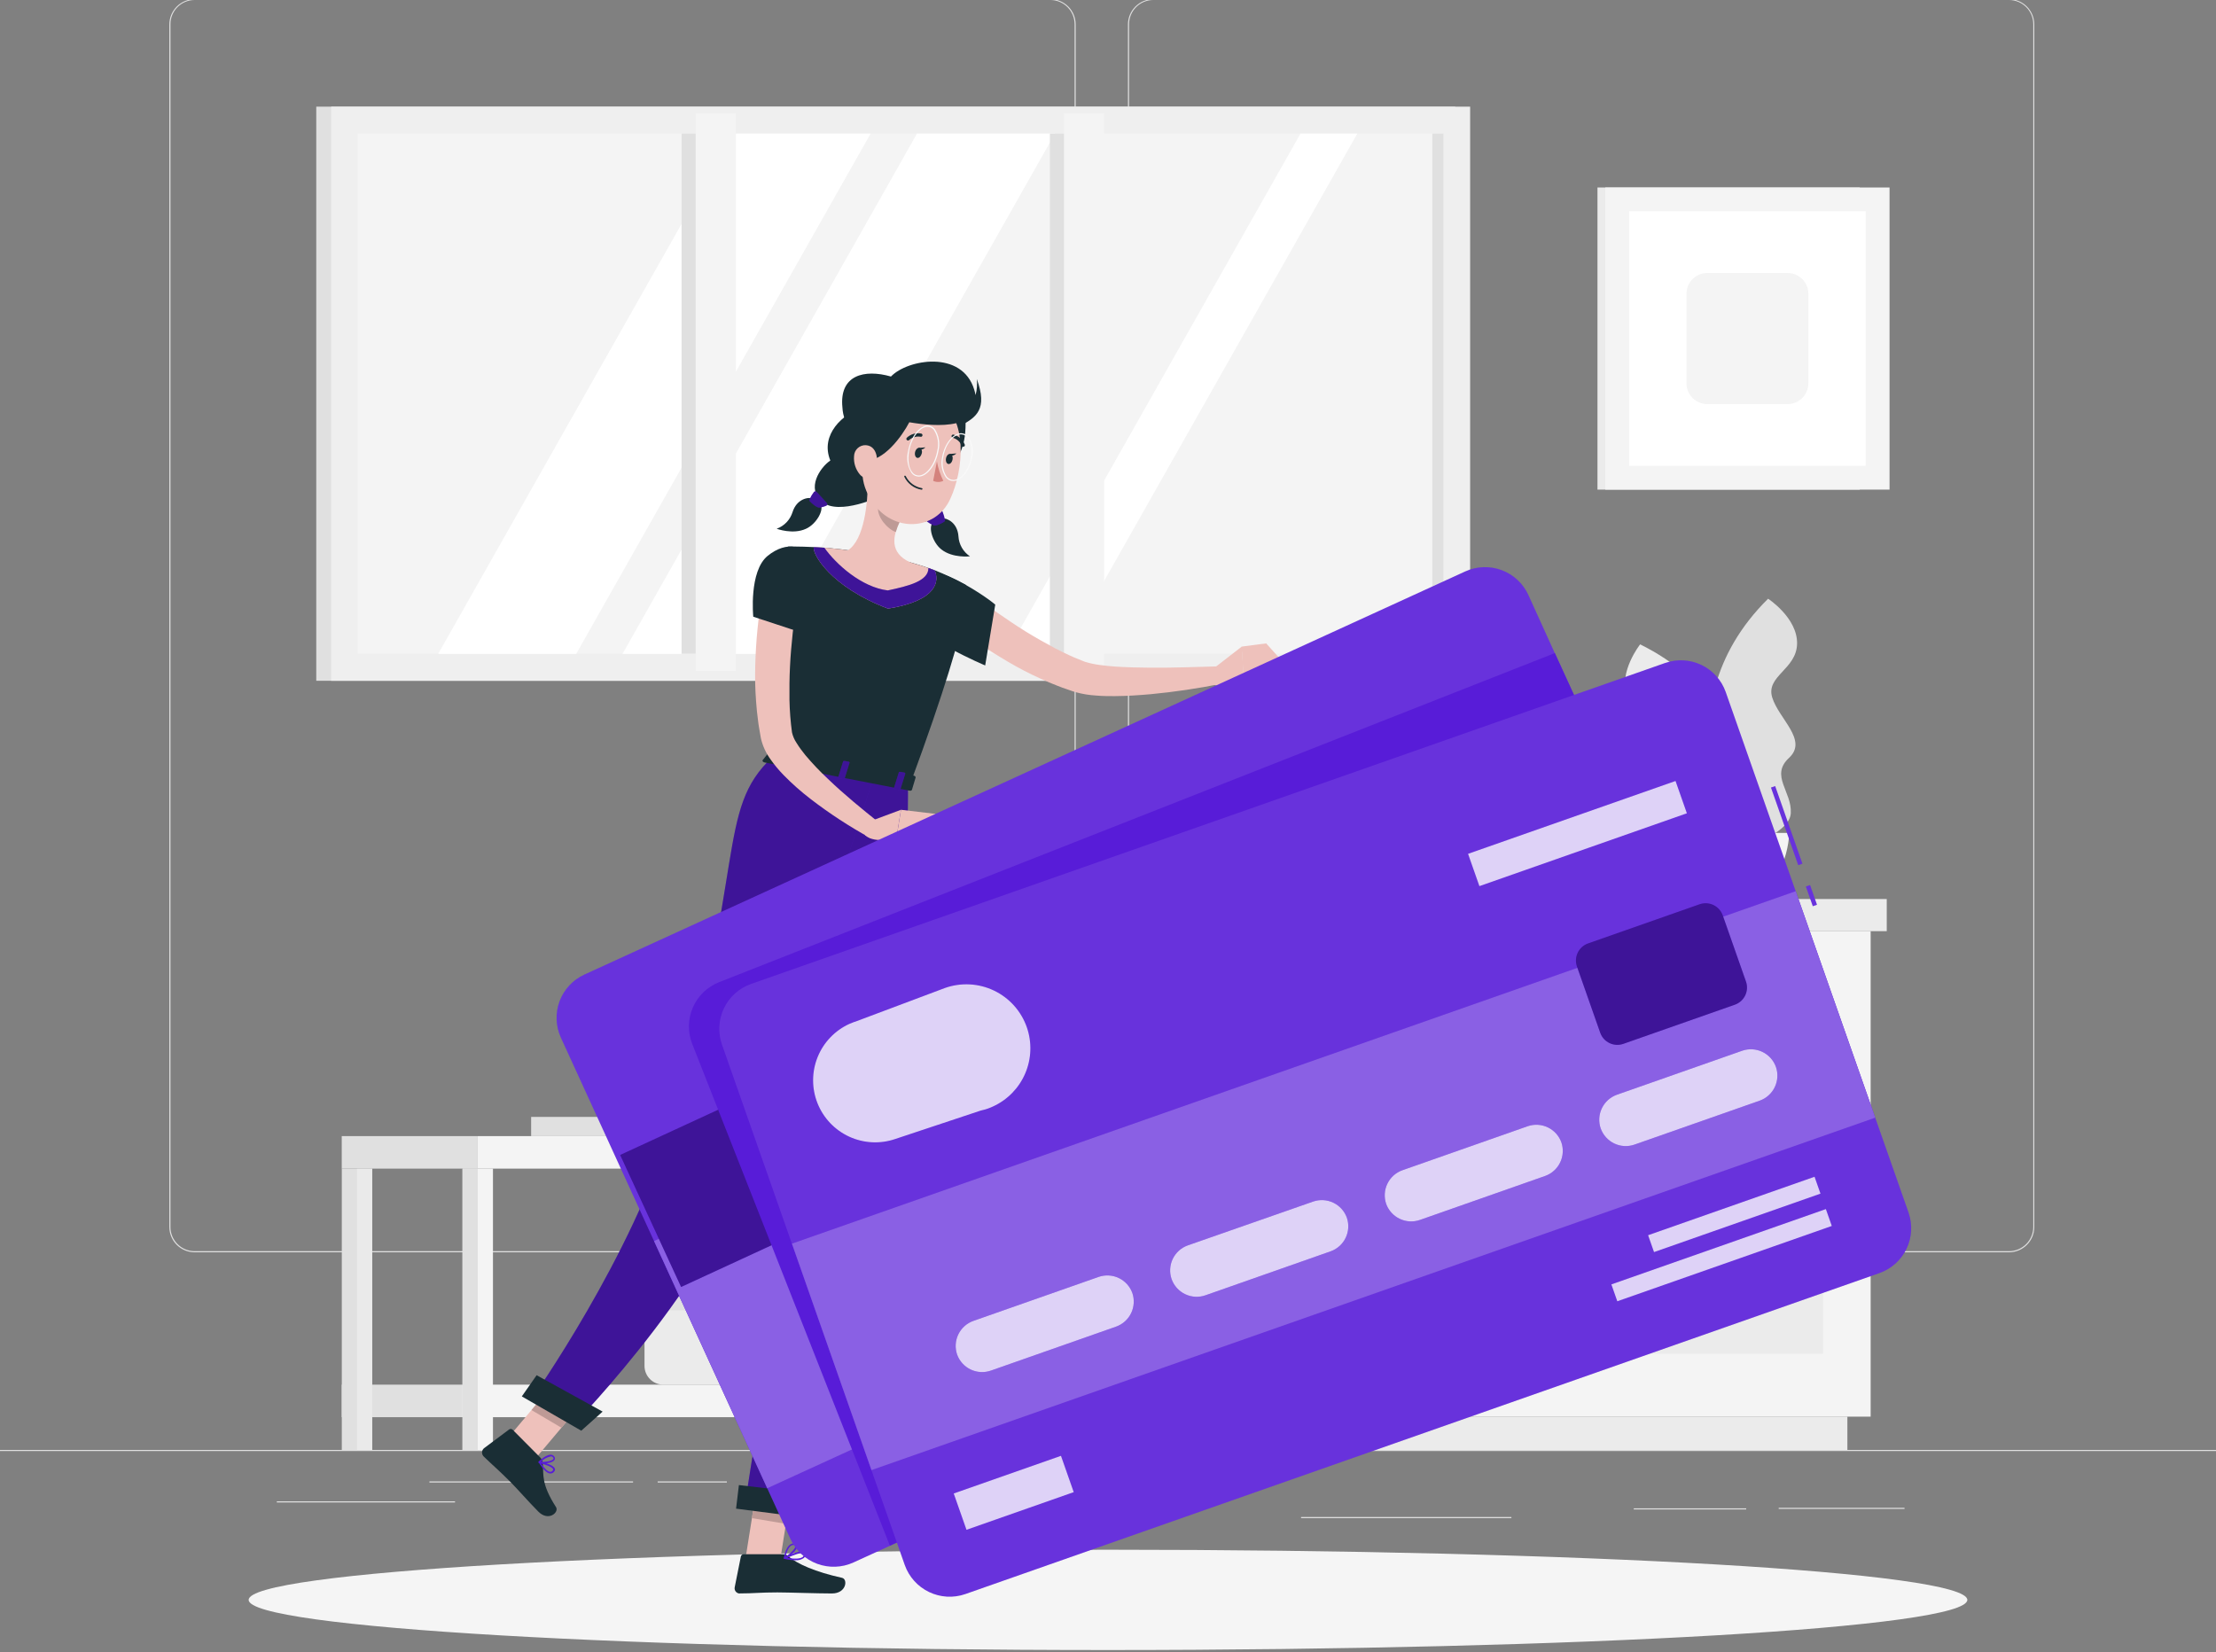 <svg width="342" height="255" viewBox="0 0 342 255" fill="none" xmlns="http://www.w3.org/2000/svg">
<rect x="0" y="0" width="342" height="255" fill="#808080" stroke="none"/>
<g clip-path="url(#clip0_24003_1378)">
<path d="M342 223.804H0V223.975H342V223.804Z" fill="#E0E0E0"/>
<path d="M293.929 232.738H274.51V232.909H293.929V232.738Z" fill="#E0E0E0"/>
<path d="M269.496 232.82H252.143V232.991H269.496V232.82Z" fill="#E0E0E0"/>
<path d="M189.208 228.86H165.85V229.031H189.208V228.86Z" fill="#E0E0E0"/>
<path d="M233.258 234.16H200.795V234.331H233.258V234.16Z" fill="#E0E0E0"/>
<path d="M97.702 228.661H66.272V228.832H97.702V228.661Z" fill="#E0E0E0"/>
<path d="M112.176 228.661H101.499V228.832H112.176V228.661Z" fill="#E0E0E0"/>
<path d="M70.226 231.739H42.723V231.91H70.226V231.739Z" fill="#E0E0E0"/>
<path d="M162.108 193.298H30.035C29 193.296 28.008 192.884 27.277 192.152C26.546 191.42 26.136 190.427 26.136 189.393V3.734C26.145 2.706 26.559 1.722 27.289 0.997C28.019 0.272 29.006 -0.135 30.035 -0.137L162.108 -0.137C163.144 -0.137 164.137 0.275 164.87 1.007C165.602 1.739 166.014 2.733 166.014 3.769V189.393C166.014 190.428 165.602 191.422 164.87 192.154C164.137 192.887 163.144 193.298 162.108 193.298ZM30.035 -0C29.045 0.002 28.097 0.396 27.398 1.096C26.699 1.796 26.307 2.745 26.307 3.734V189.393C26.307 190.382 26.699 191.331 27.398 192.031C28.097 192.731 29.045 193.125 30.035 193.127H162.108C163.097 193.124 164.045 192.729 164.745 192.029C165.445 191.33 165.839 190.382 165.843 189.393V3.734C165.839 2.745 165.445 1.797 164.745 1.098C164.045 0.398 163.097 0.003 162.108 -0H30.035Z" fill="#E0E0E0"/>
<path d="M310.064 193.298H177.984C176.949 193.295 175.958 192.882 175.226 192.15C174.494 191.419 174.082 190.427 174.078 189.393V3.734C174.089 2.705 174.505 1.722 175.236 0.997C175.967 0.272 176.954 -0.135 177.984 -0.137L310.064 -0.137C311.092 -0.133 312.076 0.275 312.805 1C313.534 1.724 313.947 2.707 313.956 3.734V189.393C313.957 189.905 313.857 190.412 313.662 190.885C313.467 191.359 313.18 191.789 312.819 192.151C312.458 192.514 312.028 192.802 311.556 192.999C311.083 193.196 310.576 193.297 310.064 193.298ZM177.984 -0C176.994 0.003 176.047 0.398 175.347 1.098C174.647 1.797 174.253 2.745 174.249 3.734V189.393C174.253 190.382 174.647 191.33 175.347 192.029C176.047 192.729 176.994 193.124 177.984 193.127H310.064C311.054 193.124 312.001 192.729 312.701 192.029C313.401 191.33 313.795 190.382 313.799 189.393V3.734C313.795 2.745 313.401 1.797 312.701 1.098C312.001 0.398 311.054 0.003 310.064 -0H177.984Z" fill="#E0E0E0"/>
<path d="M224.599 16.464H48.81V105.083H224.599V16.464Z" fill="#E0E0E0"/>
<path d="M226.89 16.464H51.102V105.083H226.89V16.464Z" fill="#EFEFEF"/>
<path d="M222.779 20.616H55.22V100.918H222.779V20.616Z" fill="#F4F4F4"/>
<path d="M67.627 100.924L113.072 20.623H134.365L88.927 100.924H67.627Z" fill="white"/>
<path d="M96.074 100.924L141.519 20.623H162.812L117.374 100.924H96.074Z" fill="white"/>
<path d="M155.268 100.924L200.706 20.623H209.475L164.036 100.924H155.268Z" fill="white"/>
<path d="M168.23 20.616H162.033V100.918H168.23V20.616Z" fill="#E0E0E0"/>
<path d="M111.389 20.616H105.192V100.918H111.389V20.616Z" fill="#E0E0E0"/>
<path d="M170.405 17.531H164.208V103.565H170.405V17.531Z" fill="#F4F4F4"/>
<path d="M113.564 17.531H107.367V103.565H113.564V17.531Z" fill="#F4F4F4"/>
<path d="M222.778 20.616H221.048V100.918H222.778V20.616Z" fill="#E0E0E0"/>
<path d="M268.018 131.246C268.018 131.246 255.474 109.625 272.875 92.415C272.875 92.415 277.416 95.37 277.348 99.351C277.28 103.332 272.485 104.337 273.511 107.662C274.537 110.986 279.072 114.242 276.103 116.985C273.135 119.727 276.575 122.176 276.377 125.535C276.178 128.893 268.018 131.246 268.018 131.246Z" fill="#E0E0E0"/>
<path d="M269.989 134.782C269.989 134.782 275.071 110.309 253.128 99.46C253.128 99.46 249.756 103.701 251.076 107.456C252.396 111.212 257.266 110.658 257.335 114.132C257.403 117.607 254.133 122.128 257.82 123.797C261.507 125.466 259.004 128.872 260.255 132.005C261.507 135.138 269.989 134.782 269.989 134.782Z" fill="#EBEBEB"/>
<path d="M258.818 128.565C258.818 128.565 259.037 138.77 267.478 138.77C275.918 138.77 276.144 128.565 276.144 128.565H258.818Z" fill="#F4F4F4"/>
<path d="M200.248 130.822C200.248 130.822 200.535 138.77 211.637 138.77C222.738 138.77 223.032 130.822 223.032 130.822H200.248Z" fill="#EBEBEB"/>
<path d="M226.014 132.792C226.014 132.792 226.233 138.77 234.577 138.77C242.922 138.77 243.134 132.792 243.134 132.792H226.014Z" fill="#EBEBEB"/>
<path d="M208.066 143.729H189.379V218.675H208.066V143.729Z" fill="#EBEBEB"/>
<path d="M285.111 218.668H192.963V223.805H285.111V218.668Z" fill="#EBEBEB"/>
<path d="M288.702 143.722H208.065V218.668H288.702V143.722Z" fill="#F4F4F4"/>
<path d="M281.357 150.972H215.412V177.553H281.357V150.972Z" fill="#EBEBEB"/>
<path d="M281.357 182.395H215.412V208.975H281.357V182.395Z" fill="#EBEBEB"/>
<path d="M255.817 153.886H240.981C240.497 153.886 240.034 153.695 239.692 153.354C239.349 153.013 239.156 152.55 239.154 152.067C239.158 151.584 239.351 151.121 239.693 150.779C240.035 150.438 240.497 150.244 240.981 150.24H255.817C256.3 150.244 256.762 150.438 257.104 150.779C257.446 151.121 257.639 151.584 257.643 152.067C257.641 152.55 257.448 153.013 257.105 153.354C256.763 153.695 256.3 153.886 255.817 153.886Z" fill="#F4F4F4"/>
<path d="M255.817 185.31H240.981C240.497 185.31 240.034 185.118 239.692 184.777C239.349 184.436 239.156 183.973 239.154 183.49C239.158 183.007 239.351 182.544 239.693 182.203C240.035 181.861 240.497 181.667 240.981 181.664H255.817C256.3 181.667 256.762 181.861 257.104 182.203C257.446 182.544 257.639 183.007 257.643 183.49C257.641 183.973 257.448 184.436 257.105 184.777C256.763 185.118 256.3 185.31 255.817 185.31Z" fill="#F4F4F4"/>
<path d="M291.185 138.77H208.059V143.729H291.185V138.77Z" fill="#EBEBEB"/>
<path d="M208.06 138.763H186.76V143.722H208.06V138.763Z" fill="#E0E0E0"/>
<path d="M287.02 28.94H246.541V75.575H287.02V28.94Z" fill="#EBEBEB"/>
<path d="M291.617 28.94H247.752V75.575H291.617V28.94Z" fill="#F4F4F4"/>
<path d="M287.944 32.613H251.425V71.895H287.944V32.613Z" fill="white"/>
<path d="M275.871 42.135H263.497C261.718 42.135 260.275 43.577 260.275 45.356V59.152C260.275 60.932 261.718 62.374 263.497 62.374H275.871C277.65 62.374 279.092 60.932 279.092 59.152V45.356C279.092 43.577 277.65 42.135 275.871 42.135Z" fill="#F4F4F4"/>
<path d="M184.057 180.384H179.358V223.805H184.057V180.384Z" fill="#E0E0E0"/>
<path opacity="0.5" d="M184.058 180.384H181.705V223.805H184.058V180.384Z" fill="#F4F4F4"/>
<path d="M163.476 192.546H160.248C160.601 192.247 160.886 191.874 161.081 191.453C161.276 191.033 161.376 190.575 161.376 190.111H123.12C123.121 190.575 123.222 191.033 123.419 191.454C123.615 191.875 123.9 192.247 124.255 192.546H121.068C119.925 192.546 118.829 193 118.021 193.808C117.213 194.616 116.759 195.712 116.759 196.855V209.42C116.759 210.563 117.213 211.659 118.021 212.467C118.829 213.276 119.925 213.73 121.068 213.73H163.476C164.619 213.73 165.715 213.276 166.523 212.467C167.331 211.659 167.785 210.563 167.785 209.42V196.855C167.785 195.712 167.331 194.616 166.523 193.808C165.715 193 164.619 192.546 163.476 192.546Z" fill="#F4F4F4"/>
<path d="M128.093 201.828H102.368C100.766 201.828 99.468 203.126 99.468 204.728V210.829C99.468 212.431 100.766 213.729 102.368 213.729H128.093C129.695 213.729 130.993 212.431 130.993 210.829V204.728C130.993 203.126 129.695 201.828 128.093 201.828Z" fill="#EBEBEB"/>
<path d="M130.022 199.201H100.439C99.903 199.201 99.468 199.636 99.468 200.173V201.281C99.468 201.817 99.903 202.252 100.439 202.252H130.022C130.558 202.252 130.993 201.817 130.993 201.281V200.173C130.993 199.636 130.558 199.201 130.022 199.201Z" fill="#E0E0E0"/>
<path d="M133.899 160.993C133.899 160.993 134.344 175.357 151.17 175.357C167.997 175.357 168.441 160.993 168.441 160.993H133.899Z" fill="#EBEBEB"/>
<path d="M73.728 175.364H52.743V180.384H73.728V175.364Z" fill="#E0E0E0"/>
<path d="M200.344 175.364H73.735V180.384H200.344V175.364Z" fill="#F4F4F4"/>
<path d="M73.728 213.729H52.743V218.75H73.728V213.729Z" fill="#E0E0E0"/>
<path d="M57.449 180.384H52.75V223.805H57.449V180.384Z" fill="#E0E0E0"/>
<path opacity="0.5" d="M57.45 180.384H55.097V223.805H57.45V180.384Z" fill="#F4F4F4"/>
<path d="M76.081 180.384H71.382V223.805H76.081V180.384Z" fill="#F4F4F4"/>
<path d="M73.735 180.384H71.382V223.805H73.735V180.384Z" fill="#E0E0E0"/>
<path d="M200.337 180.384H195.638V223.805H200.337V180.384Z" fill="#F4F4F4"/>
<path d="M197.991 180.384H195.638V223.805H197.991V180.384Z" fill="#E0E0E0"/>
<path d="M200.344 213.729H73.735V218.75H200.344V213.729Z" fill="#F4F4F4"/>
<path d="M107.498 172.402H81.971V175.364H107.498V172.402Z" fill="#E0E0E0"/>
<path d="M116.642 172.396H107.497V175.357H116.642V172.396Z" fill="#EBEBEB"/>
<path d="M171 254.694C244.244 254.694 303.62 251.228 303.62 246.951C303.62 242.675 244.244 239.208 171 239.208C97.755 239.208 38.379 242.675 38.379 246.951C38.379 251.228 97.755 254.694 171 254.694Z" fill="#F5F5F5"/>
<path d="M149.022 65.322C149.07 73.428 143.263 73.346 143.379 70.794C143.495 68.243 142.059 62.251 143.379 62.833C144.699 63.414 149.002 61.738 149.022 65.322Z" fill="#1A2E35"/>
<path d="M145.37 80.001C146.171 79.939 147.778 80.685 147.922 82.798C147.959 83.412 148.139 84.01 148.446 84.543C148.754 85.075 149.18 85.53 149.693 85.87C149.693 85.87 147.033 86.191 145.288 84.809C143.866 83.694 143.236 81.252 143.982 80.705C144.391 80.378 144.864 80.138 145.37 80.001Z" fill="#1A2E35"/>
<path d="M144.323 74.242C145.691 75.452 146.943 78.653 143.858 80.172C140.773 81.69 135.924 78.12 135.924 78.12L141.252 75.65L144.323 74.242Z" fill="#1A2E35"/>
<path d="M145.842 80.295C145.767 79.852 145.643 79.418 145.473 79.002C145.46 78.968 145.44 78.936 145.415 78.909C145.39 78.882 145.359 78.86 145.326 78.845C145.292 78.829 145.255 78.821 145.218 78.82C145.181 78.819 145.145 78.825 145.11 78.838H145.055L143.161 80.104C143.13 80.124 143.104 80.151 143.084 80.181C143.063 80.212 143.049 80.247 143.042 80.283C143.035 80.319 143.035 80.356 143.043 80.392C143.05 80.429 143.065 80.463 143.085 80.493C143.107 80.522 143.132 80.547 143.161 80.569C143.434 80.767 143.728 80.937 144.036 81.075C144.481 81.253 145.404 80.746 145.719 80.528C145.758 80.503 145.79 80.469 145.812 80.428C145.834 80.387 145.844 80.341 145.842 80.295Z" fill="#581CD8"/>
<path opacity="0.3" d="M145.842 80.295C145.767 79.852 145.643 79.418 145.473 79.002C145.46 78.968 145.44 78.936 145.415 78.909C145.39 78.882 145.359 78.86 145.326 78.845C145.292 78.829 145.255 78.821 145.218 78.82C145.181 78.819 145.145 78.825 145.11 78.838H145.055L143.161 80.104C143.13 80.124 143.104 80.151 143.084 80.181C143.063 80.212 143.049 80.247 143.042 80.283C143.035 80.319 143.035 80.356 143.043 80.392C143.05 80.429 143.065 80.463 143.085 80.493C143.107 80.522 143.132 80.547 143.161 80.569C143.434 80.767 143.728 80.937 144.036 81.075C144.481 81.253 145.404 80.746 145.719 80.528C145.758 80.503 145.79 80.469 145.812 80.428C145.834 80.387 145.844 80.341 145.842 80.295Z" fill="black"/>
<path d="M125.453 76.937C124.693 76.684 122.956 77.026 122.313 79.05C122.13 79.638 121.814 80.174 121.389 80.619C120.964 81.064 120.442 81.405 119.864 81.615C119.864 81.615 122.375 82.559 124.399 81.615C126.041 80.87 127.204 78.64 126.636 77.928C126.314 77.52 125.911 77.182 125.453 76.937Z" fill="#1A2E35"/>
<path d="M132.99 63.017C130.22 63.77 126.492 67.053 128.147 71.082C126.513 72.197 124.419 75.405 126.868 77.457C129.502 79.666 135.979 76.567 135.979 76.567L136.027 75.514L136.8 67.675L132.99 63.017Z" fill="#1A2E35"/>
<path d="M124.925 77.114C125.108 76.699 125.337 76.307 125.609 75.945C125.658 75.886 125.727 75.848 125.803 75.841C125.878 75.833 125.954 75.856 126.013 75.903L126.054 75.945L127.586 77.62C127.612 77.646 127.633 77.677 127.647 77.711C127.661 77.745 127.668 77.782 127.668 77.819C127.668 77.856 127.661 77.892 127.647 77.926C127.633 77.96 127.612 77.991 127.586 78.017C127.565 78.043 127.536 78.062 127.504 78.072C127.194 78.199 126.87 78.293 126.54 78.352C126.061 78.421 125.322 77.716 125.035 77.429C124.987 77.394 124.951 77.345 124.931 77.288C124.912 77.232 124.91 77.171 124.925 77.114Z" fill="#581CD8"/>
<path opacity="0.3" d="M124.925 77.114C125.108 76.699 125.337 76.307 125.609 75.945C125.658 75.886 125.727 75.848 125.803 75.841C125.878 75.833 125.954 75.856 126.013 75.903L126.054 75.945L127.586 77.62C127.612 77.646 127.633 77.677 127.647 77.711C127.661 77.745 127.668 77.782 127.668 77.819C127.668 77.856 127.661 77.892 127.647 77.926C127.633 77.96 127.612 77.991 127.586 78.017C127.565 78.043 127.536 78.062 127.504 78.072C127.194 78.199 126.87 78.293 126.54 78.352C126.061 78.421 125.322 77.716 125.035 77.429C124.987 77.394 124.951 77.345 124.931 77.288C124.912 77.232 124.91 77.171 124.925 77.114Z" fill="black"/>
<path d="M149.851 91.567C151.157 92.58 152.587 93.66 154.023 94.645C155.46 95.63 156.903 96.622 158.387 97.532C159.871 98.442 161.376 99.29 162.895 100.097L164.037 100.678L165.2 101.219C165.583 101.403 165.973 101.567 166.369 101.718L166.951 101.957C167.149 102.033 167.361 102.128 167.484 102.163C168.199 102.381 168.932 102.538 169.673 102.634C170.48 102.751 171.328 102.833 172.19 102.894C173.907 103.004 175.672 103.052 177.443 103.059C179.215 103.065 181.007 103.059 182.792 103.004L188.162 102.853L188.497 105.541C184.904 106.265 181.276 106.801 177.628 107.149C175.788 107.313 173.941 107.436 172.053 107.45C171.109 107.45 170.152 107.45 169.167 107.361C168.108 107.3 167.058 107.128 166.034 106.848C165.72 106.766 165.521 106.684 165.289 106.609L164.605 106.369C164.146 106.219 163.695 106.054 163.237 105.87L161.91 105.336L160.61 104.762C158.892 103.988 157.218 103.121 155.596 102.163C153.982 101.212 152.395 100.227 150.863 99.174C149.299 98.114 147.792 96.972 146.349 95.754L149.851 91.567Z" fill="#EEC1BB"/>
<path d="M142.751 88.496C144.454 87.169 151.465 91.513 153.599 93.325L152.046 102.716C152.046 102.716 141.957 98.489 141.348 95.603C140.719 92.586 141.465 89.508 142.751 88.496Z" fill="#1A2E35"/>
<path d="M187.415 103.086L191.642 99.809L191.977 104.878C191.977 104.878 189.064 106.684 187.142 105.562L187.415 103.086Z" fill="#EEC1BB"/>
<path d="M195.411 99.31L197.573 101.718L191.95 104.878L191.615 99.809L195.411 99.31Z" fill="#EEC1BB"/>
<path d="M115.104 240.269L120.432 240.666L122.374 228.402L117.053 228.005L115.104 240.269Z" fill="#EEC1BB"/>
<path d="M77.408 223.128L81.929 225.973L89.98 216.425L85.459 213.573L77.408 223.128Z" fill="#EEC1BB"/>
<path d="M83.359 224.954L79.125 220.693C79.052 220.62 78.955 220.576 78.852 220.568C78.749 220.561 78.647 220.59 78.564 220.652L74.713 223.532C74.535 223.675 74.422 223.883 74.397 224.11C74.373 224.337 74.44 224.564 74.583 224.742L74.644 224.811C76.142 226.268 76.943 226.897 78.803 228.771C79.945 229.927 81.498 231.726 83.078 233.32C84.658 234.913 86.314 233.429 85.814 232.636C83.502 229.031 83.919 227.683 83.762 225.85C83.743 225.512 83.6 225.193 83.359 224.954Z" fill="#1A2E35"/>
<path d="M120.787 239.9H114.782C114.676 239.899 114.574 239.936 114.492 240.004C114.411 240.071 114.356 240.165 114.337 240.269L113.386 245.016C113.348 245.224 113.393 245.439 113.512 245.615C113.631 245.79 113.815 245.912 114.022 245.953C114.086 245.96 114.15 245.96 114.214 245.953C116.307 245.953 117.326 245.796 119.966 245.796C121.587 245.796 126.122 245.96 128.386 245.96C130.65 245.96 130.876 243.744 129.953 243.545C125.849 242.642 123.024 241.404 121.676 240.214C121.428 240.004 121.112 239.892 120.787 239.9Z" fill="#1A2E35"/>
<path d="M122.374 228.402L121.293 235.214L116.04 234.332L117.046 228.012L122.374 228.402Z" fill="#BE9A96"/>
<path d="M85.458 213.579L89.979 216.425L86.648 220.378L82.024 217.649L85.458 213.579Z" fill="#BE9A96"/>
<path d="M119.152 116.916L140.452 121.068C151.458 91.266 149.064 90.288 149.064 90.288C147.516 89.437 145.917 88.683 144.276 88.031L143.988 87.921C142.62 87.422 142.347 87.347 140.527 86.813C137.395 86.068 134.474 85.445 130.856 84.932L130.172 84.837C129.488 84.754 128.865 84.686 128.236 84.624C127.812 84.577 127.388 84.549 126.984 84.522L125.616 84.447C123.277 84.33 121.601 84.365 121.601 84.365C122.251 102.976 121.198 108.318 119.152 116.916Z" fill="#1A2E35"/>
<path d="M133.933 74.242C133.933 77.47 133.434 83.291 130.849 84.946C130.849 84.946 131.088 88.27 136.868 89.392C143.229 90.63 140.52 86.827 140.52 86.827C137.217 85.322 137.784 82.764 138.879 80.466L133.933 74.242Z" fill="#EEC1BB"/>
<path d="M135.952 76.779L138.879 80.466C138.625 81 138.415 81.554 138.25 82.122C136.957 81.67 135.418 79.864 135.514 78.448C135.556 77.87 135.704 77.304 135.952 76.779Z" fill="#BE9A96"/>
<path d="M133.626 66.827C132.942 72.087 132.525 74.296 134.632 77.477C137.798 82.265 144.406 81.957 146.656 77.012C148.708 72.559 149.474 64.7 144.789 61.656C143.996 61.132 143.108 60.77 142.176 60.59C141.243 60.41 140.284 60.415 139.353 60.605C138.423 60.796 137.539 61.168 136.752 61.7C135.965 62.233 135.291 62.915 134.768 63.708C134.153 64.646 133.762 65.713 133.626 66.827Z" fill="#EEC1BB"/>
<path d="M150.747 58.496C150.843 59.33 150.78 60.175 150.562 60.985C150.513 60.71 150.446 60.438 150.363 60.171C148.489 53.974 140.049 55.452 137.504 58.119C133.4 56.943 129.495 57.88 130.014 62.907C130.079 64.203 130.546 65.446 131.348 66.464C130.712 68.229 131.348 71.04 133.448 71.122C136.403 71.239 139.207 67.326 140.336 65.178C142.388 65.527 145.343 65.862 147.586 65.315C147.963 65.541 148.27 65.698 148.27 65.698C150.658 64.419 152.477 63.181 150.747 58.496Z" fill="#1A2E35"/>
<path d="M131.807 70.418C131.724 71.439 132.046 72.451 132.703 73.236C133.592 74.269 134.755 73.66 135.172 72.436C135.521 71.328 135.473 69.46 134.283 68.879C134.076 68.782 133.852 68.727 133.624 68.716C133.396 68.705 133.168 68.74 132.954 68.817C132.739 68.895 132.542 69.014 132.373 69.168C132.204 69.321 132.068 69.507 131.971 69.714C131.868 69.935 131.812 70.174 131.807 70.418Z" fill="#EEC1BB"/>
<path d="M140.131 121.068C140.131 121.068 140.213 163.353 136.752 179.277C133.154 195.843 122.573 233.532 122.573 233.532L114.912 232.54C114.912 232.54 120.911 194.469 123.462 178.005C126.246 160.063 124.543 118.031 124.543 118.031L140.131 121.068Z" fill="#581CD8"/>
<path opacity="0.3" d="M140.131 121.068C140.131 121.068 140.213 163.353 136.752 179.277C133.154 195.843 122.573 233.532 122.573 233.532L114.912 232.54C114.912 232.54 120.911 194.469 123.462 178.005C126.246 160.063 124.543 118.031 124.543 118.031L140.131 121.068Z" fill="black"/>
<path d="M123.879 234.195L113.599 232.868L114.036 229.229L125.705 230.597L123.879 234.195Z" fill="#1A2E35"/>
<path d="M134.829 119.974C134.829 119.974 123.359 154.919 117.661 175.049C111.655 196.288 88.632 219.776 88.632 219.776L82.031 215.959C82.031 215.959 97.763 193.661 103.543 173.846C115.315 133.62 110.479 125.097 119.152 116.916L134.829 119.974Z" fill="#581CD8"/>
<path opacity="0.3" d="M134.829 119.974C134.829 119.974 123.359 154.919 117.661 175.049C111.655 196.288 88.632 219.776 88.632 219.776L82.031 215.959C82.031 215.959 97.763 193.661 103.543 173.846C115.315 133.62 110.479 125.097 119.152 116.916L134.829 119.974Z" fill="black"/>
<path d="M89.707 220.836L80.534 215.542L82.819 212.272L93.004 217.888L89.707 220.836Z" fill="#1A2E35"/>
<path d="M141.218 69.816C141.136 70.24 141.293 70.623 141.574 70.678C141.854 70.733 142.141 70.432 142.258 69.994C142.374 69.556 142.182 69.18 141.902 69.126C141.622 69.071 141.3 69.392 141.218 69.816Z" fill="#1A2E35"/>
<path d="M145.999 70.746C145.917 71.17 146.075 71.56 146.355 71.615C146.635 71.67 146.923 71.369 147.005 70.931C147.087 70.493 146.93 70.117 146.649 70.069C146.369 70.021 146.081 70.315 145.999 70.746Z" fill="#1A2E35"/>
<path d="M146.526 70.076L147.6 69.987C147.6 69.987 146.923 70.678 146.526 70.076Z" fill="#1A2E35"/>
<path d="M144.597 71.232C144.786 72.269 145.118 73.275 145.582 74.221C145.337 74.336 145.069 74.395 144.799 74.395C144.528 74.395 144.261 74.336 144.016 74.221L144.597 71.232Z" fill="#D4827D"/>
<path d="M142.224 75.589C141.652 75.495 141.112 75.265 140.648 74.917C140.185 74.569 139.813 74.115 139.563 73.592C139.556 73.577 139.552 73.561 139.552 73.544C139.551 73.528 139.554 73.512 139.56 73.497C139.565 73.481 139.574 73.467 139.585 73.456C139.596 73.444 139.61 73.434 139.625 73.427C139.656 73.416 139.69 73.416 139.72 73.429C139.751 73.442 139.775 73.466 139.789 73.496C140.028 73.976 140.376 74.394 140.807 74.715C141.237 75.036 141.736 75.251 142.265 75.343C142.281 75.345 142.297 75.351 142.311 75.359C142.325 75.368 142.337 75.379 142.347 75.393C142.356 75.406 142.363 75.421 142.367 75.437C142.37 75.454 142.37 75.47 142.368 75.486C142.361 75.518 142.342 75.547 142.316 75.566C142.289 75.585 142.256 75.593 142.224 75.589Z" fill="#1A2E35"/>
<path d="M140.131 67.997C140.065 67.993 140.002 67.966 139.956 67.919C139.909 67.872 139.881 67.81 139.878 67.744C139.881 67.674 139.91 67.608 139.96 67.559C140.253 67.284 140.608 67.082 140.994 66.971C141.381 66.861 141.789 66.844 142.183 66.923C142.248 66.942 142.302 66.986 142.336 67.044C142.369 67.103 142.378 67.172 142.361 67.237C142.353 67.269 142.339 67.299 142.319 67.325C142.3 67.351 142.275 67.373 142.247 67.389C142.219 67.406 142.188 67.416 142.156 67.421C142.124 67.425 142.091 67.424 142.06 67.415C141.747 67.36 141.425 67.378 141.12 67.468C140.815 67.558 140.535 67.718 140.302 67.935C140.255 67.977 140.194 67.999 140.131 67.997Z" fill="#1A2E35"/>
<path d="M148.654 68.947C148.603 68.948 148.554 68.933 148.513 68.905C148.471 68.877 148.439 68.837 148.421 68.79C148.303 68.497 148.118 68.235 147.882 68.025C147.646 67.815 147.365 67.663 147.06 67.579C147.027 67.573 146.996 67.561 146.968 67.543C146.939 67.525 146.915 67.502 146.896 67.475C146.877 67.448 146.864 67.417 146.856 67.384C146.849 67.352 146.849 67.318 146.855 67.285C146.868 67.22 146.906 67.162 146.961 67.124C147.015 67.085 147.083 67.07 147.149 67.08C147.539 67.177 147.9 67.367 148.202 67.632C148.505 67.897 148.739 68.231 148.886 68.605C148.9 68.636 148.907 68.669 148.908 68.702C148.909 68.736 148.903 68.769 148.891 68.8C148.879 68.831 148.861 68.859 148.838 68.884C148.814 68.908 148.787 68.927 148.756 68.94L148.654 68.947Z" fill="#1A2E35"/>
<path d="M141.793 73.564C141.581 73.565 141.372 73.517 141.182 73.423C140.992 73.329 140.827 73.193 140.699 73.024C140.377 72.522 140.162 71.96 140.068 71.371C139.974 70.783 140.002 70.181 140.151 69.604C140.541 67.443 141.896 65.685 143.175 65.685C143.387 65.688 143.597 65.739 143.787 65.833C143.978 65.928 144.145 66.064 144.276 66.232C144.598 66.734 144.812 67.296 144.906 67.885C145 68.473 144.972 69.075 144.823 69.652C144.433 71.814 143.072 73.564 141.793 73.564ZM143.161 65.876C141.964 65.876 140.678 67.573 140.302 69.652C140.062 71.02 140.254 72.251 140.815 72.915C140.928 73.063 141.074 73.183 141.242 73.266C141.409 73.349 141.593 73.392 141.779 73.394C142.983 73.394 144.262 71.704 144.638 69.625C144.784 69.075 144.813 68.501 144.725 67.939C144.636 67.378 144.432 66.841 144.125 66.362C144.015 66.214 143.871 66.093 143.706 66.009C143.542 65.924 143.36 65.879 143.175 65.876H143.161Z" fill="#F9F9F9"/>
<path d="M147.107 74.248C146.886 74.245 146.668 74.192 146.47 74.092C146.272 73.993 146.099 73.85 145.965 73.674C145.658 73.213 145.45 72.694 145.355 72.149C145.259 71.603 145.278 71.044 145.411 70.507C145.76 68.496 147.073 66.868 148.338 66.868C148.56 66.874 148.778 66.929 148.975 67.03C149.173 67.13 149.345 67.274 149.481 67.449C149.785 67.91 149.991 68.428 150.086 68.972C150.182 69.515 150.164 70.073 150.035 70.609C149.693 72.627 148.379 74.248 147.107 74.248ZM148.318 67.039C147.128 67.039 145.896 68.605 145.582 70.541C145.459 71.054 145.442 71.586 145.531 72.106C145.621 72.626 145.815 73.122 146.102 73.564C146.224 73.717 146.378 73.842 146.552 73.931C146.727 74.019 146.918 74.069 147.114 74.077C148.304 74.077 149.542 72.518 149.85 70.582C149.972 70.07 149.989 69.538 149.901 69.018C149.813 68.499 149.621 68.002 149.337 67.559C149.215 67.404 149.062 67.278 148.887 67.189C148.713 67.099 148.521 67.048 148.325 67.039H148.318Z" fill="#F9F9F9"/>
<path d="M84.932 227.437C84.248 227.437 83.564 226.384 83.16 225.775C83.147 225.755 83.14 225.731 83.14 225.707C83.14 225.682 83.147 225.658 83.16 225.638C83.175 225.618 83.195 225.602 83.218 225.593C83.241 225.583 83.266 225.58 83.29 225.583C83.509 225.631 85.39 226.042 85.63 226.685C85.657 226.756 85.664 226.832 85.651 226.907C85.638 226.982 85.604 227.052 85.554 227.109C85.49 227.215 85.398 227.301 85.289 227.359C85.179 227.417 85.056 227.444 84.932 227.437ZM83.502 225.898C84.029 226.691 84.542 227.163 84.911 227.184C84.993 227.185 85.074 227.164 85.146 227.125C85.218 227.085 85.278 227.028 85.322 226.958C85.345 226.934 85.361 226.904 85.367 226.871C85.373 226.838 85.369 226.804 85.356 226.774C85.233 226.432 84.255 226.09 83.502 225.898Z" fill="#581CD8"/>
<path d="M83.81 225.898C83.603 225.899 83.397 225.876 83.195 225.829C83.174 225.822 83.156 225.811 83.14 225.795C83.125 225.78 83.113 225.761 83.106 225.74C83.092 225.701 83.092 225.657 83.106 225.617C83.154 225.576 84.2 224.543 84.973 224.543H85.028C85.124 224.55 85.217 224.576 85.302 224.621C85.387 224.666 85.461 224.728 85.52 224.803C85.59 224.876 85.633 224.971 85.643 225.071C85.653 225.171 85.629 225.272 85.575 225.357C85.356 225.727 84.481 225.898 83.81 225.898ZM83.503 225.631C84.145 225.706 85.185 225.522 85.397 225.214C85.431 225.166 85.459 225.091 85.356 224.961C85.32 224.91 85.273 224.869 85.219 224.841C85.164 224.812 85.103 224.797 85.042 224.797C84.454 224.906 83.915 225.198 83.503 225.631Z" fill="#581CD8"/>
<path d="M122.75 240.837C122.184 240.823 121.62 240.754 121.067 240.631C121.041 240.626 121.017 240.613 120.999 240.593C120.98 240.573 120.968 240.549 120.965 240.522C120.962 240.496 120.967 240.47 120.979 240.446C120.991 240.423 121.01 240.404 121.033 240.392C121.286 240.269 123.482 239.174 124.118 239.544C124.175 239.581 124.223 239.631 124.256 239.691C124.29 239.751 124.308 239.817 124.31 239.886C124.317 240.001 124.296 240.117 124.25 240.223C124.204 240.328 124.133 240.422 124.043 240.495C123.662 240.75 123.207 240.87 122.75 240.837ZM121.498 240.467C122.668 240.659 123.55 240.611 123.892 240.317C123.951 240.267 123.997 240.203 124.027 240.132C124.056 240.061 124.069 239.983 124.063 239.906C124.065 239.881 124.059 239.855 124.047 239.832C124.035 239.809 124.017 239.79 123.995 239.776C123.653 239.578 122.435 240.043 121.498 240.46V240.467Z" fill="#581CD8"/>
<path d="M121.102 240.631H121.027C121.007 240.618 120.991 240.6 120.981 240.578C120.972 240.556 120.968 240.532 120.972 240.508C120.972 240.412 121.301 238.237 122.491 238.237H122.593C122.935 238.272 123.031 238.443 123.052 238.586C123.147 239.188 121.82 240.351 121.15 240.638L121.102 240.631ZM122.47 238.47C121.697 238.47 121.355 239.728 121.239 240.276C121.923 239.872 122.833 238.962 122.778 238.6C122.778 238.6 122.778 238.49 122.539 238.47H122.47Z" fill="#581CD8"/>
<path d="M141.745 69.146L142.819 69.05C142.819 69.05 142.142 69.748 141.745 69.146Z" fill="#1A2E35"/>
<path d="M137.046 93.941C128.154 90.569 125.377 85.521 125.589 84.461L126.957 84.543H127.224C127.565 84.552 127.906 84.581 128.243 84.632C128.872 84.686 129.522 84.755 130.179 84.844L130.863 84.939C134.127 85.337 137.359 85.965 140.535 86.82C141.985 87.245 142.464 87.381 143.271 87.669L143.955 87.929L144.242 88.038C144.953 89.57 144.796 92.703 137.046 93.941Z" fill="#EEC1BB"/>
<path d="M137.046 93.941C128.154 90.569 125.377 85.521 125.589 84.461L126.957 84.543H127.224C129.03 87.108 132.983 90.651 137.012 91.136C140.254 90.453 143.312 89.673 143.284 87.669L143.968 87.929L144.256 88.038C144.953 89.57 144.796 92.703 137.046 93.941Z" fill="#581CD8"/>
<path opacity="0.3" d="M137.046 93.941C128.154 90.569 125.377 85.521 125.589 84.461L126.957 84.543H127.224C129.03 87.108 132.983 90.651 137.012 91.136C140.254 90.453 143.312 89.673 143.284 87.669L143.968 87.929L144.256 88.038C144.953 89.57 144.796 92.703 137.046 93.941Z" fill="black"/>
<path d="M119.077 115.603L117.709 117.327C117.607 117.456 117.757 117.641 118.004 117.689L140.343 122.039C140.534 122.08 140.712 122.039 140.747 121.896L141.307 120.028C141.348 119.898 141.205 119.755 140.993 119.714L119.419 115.514C119.359 115.501 119.297 115.502 119.238 115.517C119.178 115.533 119.123 115.562 119.077 115.603Z" fill="#1A2E35"/>
<path d="M121.506 118.579L120.931 118.469C120.815 118.469 120.74 118.373 120.76 118.298L121.513 115.877C121.513 115.802 121.649 115.767 121.759 115.788L122.34 115.897C122.457 115.897 122.532 116 122.511 116.068L121.759 118.496C121.732 118.537 121.693 118.567 121.647 118.582C121.601 118.597 121.551 118.596 121.506 118.579Z" fill="#581CD8"/>
<path opacity="0.3" d="M121.506 118.579L120.931 118.469C120.815 118.469 120.74 118.373 120.76 118.298L121.513 115.877C121.513 115.802 121.649 115.767 121.759 115.788L122.34 115.897C122.457 115.897 122.532 116 122.511 116.068L121.759 118.496C121.732 118.537 121.693 118.567 121.647 118.582C121.601 118.597 121.551 118.596 121.506 118.579Z" fill="black"/>
<path d="M123.024 92.621C122.764 94.242 122.517 96.04 122.34 97.723C122.162 99.406 122.004 101.143 121.922 102.894C121.877 103.756 121.849 104.618 121.84 105.48V108.045C121.874 109.72 122.005 111.391 122.23 113.052C122.36 113.62 122.592 114.159 122.914 114.645C123.326 115.31 123.783 115.945 124.282 116.547C125.375 117.845 126.544 119.076 127.784 120.234C129.036 121.437 130.349 122.6 131.697 123.736C133.044 124.871 134.433 126 135.801 127.087L134.33 129.358C131.111 127.595 128.033 125.584 125.123 123.346C123.62 122.197 122.203 120.939 120.883 119.584C120.177 118.859 119.53 118.079 118.947 117.251C118.223 116.275 117.709 115.159 117.435 113.975L117.182 112.525C117.093 112.053 117.032 111.581 116.977 111.116C116.84 110.172 116.765 109.235 116.69 108.298C116.547 106.434 116.504 104.564 116.56 102.696C116.614 100.842 116.717 98.995 116.902 97.155C117.086 95.315 117.319 93.51 117.688 91.608L123.024 92.621Z" fill="#EEC1BB"/>
<path d="M118.482 85.794C115.555 88.161 116.252 95.192 116.252 95.192L126.102 98.434C126.102 98.434 125.651 90.329 125.172 87.415C124.583 83.947 121.355 83.462 118.482 85.794Z" fill="#1A2E35"/>
<path d="M134.597 126.65L139.05 124.994L138.366 129.228C138.366 129.228 135.138 130.391 133.482 128.9L134.597 126.65Z" fill="#EEC1BB"/>
<path d="M144.351 125.624V128.893L138.366 129.228L139.05 124.994L144.351 125.624Z" fill="#EEC1BB"/>
<path d="M138.708 121.93L138.133 121.821C138.017 121.821 137.942 121.725 137.962 121.65L138.715 119.228C138.715 119.153 138.852 119.119 138.968 119.139L139.542 119.249C139.659 119.249 139.734 119.351 139.713 119.42L138.961 121.848C138.94 121.916 138.852 121.957 138.708 121.93Z" fill="#581CD8"/>
<path opacity="0.3" d="M138.708 121.93L138.133 121.821C138.017 121.821 137.942 121.725 137.962 121.65L138.715 119.228C138.715 119.153 138.852 119.119 138.968 119.139L139.542 119.249C139.659 119.249 139.734 119.351 139.713 119.42L138.961 121.848C138.94 121.916 138.852 121.957 138.708 121.93Z" fill="black"/>
<path d="M130.111 120.248L129.529 120.138C129.413 120.138 129.338 120.043 129.365 119.967L130.117 117.546C130.117 117.471 130.247 117.437 130.364 117.457L130.945 117.566C131.054 117.566 131.137 117.669 131.109 117.737L130.357 120.166C130.336 120.248 130.227 120.282 130.111 120.248Z" fill="#581CD8"/>
<path opacity="0.3" d="M130.111 120.248L129.529 120.138C129.413 120.138 129.338 120.043 129.365 119.967L130.117 117.546C130.117 117.471 130.247 117.437 130.364 117.457L130.945 117.566C131.054 117.566 131.137 117.669 131.109 117.737L130.357 120.166C130.336 120.248 130.227 120.282 130.111 120.248Z" fill="black"/>
<path d="M86.547 160.131L122.005 237.574C122.818 239.334 124.294 240.701 126.111 241.376C127.929 242.051 129.939 241.98 131.704 241.178L137.334 238.606L267.683 178.927C269.444 178.117 270.813 176.643 271.489 174.827C272.166 173.01 272.096 171 271.295 169.235L239.961 100.835L235.857 91.799C235.041 90.042 233.565 88.677 231.749 88.002C229.933 87.327 227.923 87.397 226.158 88.195L90.172 150.439C88.411 151.249 87.042 152.723 86.363 154.538C85.684 156.354 85.75 158.364 86.547 160.131Z" fill="#581CD8"/>
<path opacity="0.1" d="M86.547 160.131L122.005 237.574C122.818 239.334 124.294 240.701 126.111 241.376C127.929 242.051 129.939 241.98 131.704 241.178L137.334 238.606L267.683 178.927C269.444 178.117 270.813 176.643 271.489 174.827C272.166 173.01 272.096 171 271.295 169.235L239.961 100.835L235.857 91.799C235.041 90.042 233.565 88.677 231.749 88.002C229.933 87.327 227.923 87.397 226.158 88.195L90.172 150.439C88.411 151.249 87.042 152.723 86.363 154.538C85.684 156.354 85.75 158.364 86.547 160.131Z" fill="white"/>
<path d="M250.225 123.211L100.939 191.559L118.411 229.72L267.696 161.372L250.225 123.211Z" fill="#581CD8"/>
<path opacity="0.3" d="M250.225 123.211L100.939 191.559L118.411 229.72L267.696 161.372L250.225 123.211Z" fill="white"/>
<path d="M244.044 140.865L149.705 184.057L155.958 197.714L250.297 154.522L244.044 140.865Z" fill="#581CD8"/>
<path opacity="0.8" d="M244.044 140.865L149.705 184.057L155.958 197.714L250.297 154.522L244.044 140.865Z" fill="white"/>
<path d="M245.115 109.304L95.71 178.276L105.116 198.651L254.521 129.68L245.115 109.304Z" fill="#581CD8"/>
<path opacity="0.3" d="M245.115 109.304L95.71 178.276L105.116 198.651L254.521 129.68L245.115 109.304Z" fill="black"/>
<path d="M106.82 161.102L137.334 238.579L267.683 178.9C269.444 178.09 270.813 176.616 271.489 174.799C272.166 172.983 272.096 170.973 271.295 169.208L239.961 100.808L110.952 151.615C109.151 152.332 107.706 153.731 106.932 155.508C106.158 157.285 106.118 159.296 106.82 161.102Z" fill="#581CD8"/>
<path d="M279.35 136.613L278.705 136.839L279.773 139.879L280.418 139.652L279.35 136.613Z" fill="#581CD8"/>
<path opacity="0.1" d="M279.35 136.613L278.705 136.839L279.773 139.879L280.418 139.652L279.35 136.613Z" fill="white"/>
<path d="M273.964 121.335L273.318 121.562L277.525 133.54L278.17 133.313L273.964 121.335Z" fill="#581CD8"/>
<path opacity="0.1" d="M273.964 121.335L273.318 121.562L277.525 133.54L278.17 133.313L273.964 121.335Z" fill="white"/>
<path d="M115.897 151.883L257.006 102.327C258.836 101.69 260.845 101.803 262.592 102.643C264.339 103.483 265.682 104.98 266.329 106.807L294.551 187.17C295.188 189.001 295.076 191.009 294.238 192.757C293.4 194.505 291.904 195.851 290.077 196.5L148.968 246.056C147.136 246.689 145.129 246.574 143.381 245.735C141.634 244.896 140.289 243.401 139.638 241.576L111.416 161.212C110.779 159.381 110.893 157.372 111.732 155.623C112.572 153.875 114.069 152.53 115.897 151.883Z" fill="#581CD8"/>
<path opacity="0.1" d="M115.897 151.883L257.006 102.327C258.836 101.69 260.845 101.803 262.592 102.643C264.339 103.483 265.682 104.98 266.329 106.807L294.551 187.17C295.188 189.001 295.076 191.009 294.238 192.757C293.4 194.505 291.904 195.851 290.077 196.5L148.968 246.056C147.136 246.689 145.129 246.574 143.381 245.735C141.634 244.896 140.289 243.401 139.638 241.576L111.416 161.212C110.779 159.381 110.893 157.372 111.732 155.623C112.572 153.875 114.069 152.53 115.897 151.883Z" fill="white"/>
<path d="M277.133 137.56L122.22 191.962L134.497 226.921L289.409 172.52L277.133 137.56Z" fill="#581CD8"/>
<path opacity="0.3" d="M277.133 137.56L122.22 191.962L134.497 226.921L289.409 172.52L277.133 137.56Z" fill="white"/>
<path d="M258.589 120.547L226.566 131.792L228.318 136.781L260.341 125.535L258.589 120.547Z" fill="#581CD8"/>
<path opacity="0.8" d="M258.589 120.547L226.566 131.792L228.318 136.781L260.341 125.535L258.589 120.547Z" fill="white"/>
<path d="M280.044 181.638L254.353 190.661L255.268 193.268L280.96 184.246L280.044 181.638Z" fill="#581CD8"/>
<path opacity="0.8" d="M280.044 181.638L254.353 190.661L255.268 193.268L280.96 184.246L280.044 181.638Z" fill="white"/>
<path d="M281.792 186.626L248.685 198.253L249.6 200.86L282.707 189.234L281.792 186.626Z" fill="#581CD8"/>
<path opacity="0.8" d="M281.792 186.626L248.685 198.253L249.6 200.86L282.707 189.234L281.792 186.626Z" fill="white"/>
<path d="M163.743 224.713L147.189 230.526L149.159 236.134L165.712 230.321L163.743 224.713Z" fill="#581CD8"/>
<path opacity="0.8" d="M163.743 224.713L147.189 230.526L149.159 236.134L165.712 230.321L163.743 224.713Z" fill="white"/>
<path d="M252.252 176.678L271.582 169.892C272.601 169.53 273.435 168.78 273.904 167.805C274.373 166.83 274.438 165.71 274.085 164.687C273.723 163.668 272.972 162.834 271.998 162.365C271.023 161.896 269.903 161.831 268.88 162.184L249.543 168.976C248.524 169.339 247.69 170.089 247.221 171.064C246.752 172.038 246.687 173.159 247.04 174.181C247.404 175.2 248.156 176.035 249.132 176.502C250.108 176.97 251.23 177.033 252.252 176.678Z" fill="#581CD8"/>
<path d="M219.14 188.305L238.476 181.513C239.488 181.149 240.316 180.402 240.783 179.434C241.249 178.466 241.318 177.353 240.973 176.335C240.609 175.317 239.858 174.484 238.884 174.017C237.909 173.549 236.789 173.485 235.768 173.839L216.438 180.631C215.419 180.993 214.584 181.744 214.115 182.718C213.647 183.693 213.582 184.813 213.934 185.836C214.304 186.849 215.057 187.675 216.031 188.137C217.005 188.599 218.122 188.66 219.14 188.305Z" fill="#581CD8"/>
<path d="M186.048 199.934L205.384 193.141C206.393 192.775 207.218 192.027 207.682 191.059C208.146 190.091 208.213 188.98 207.867 187.964C207.503 186.946 206.752 186.113 205.778 185.645C204.803 185.178 203.684 185.114 202.662 185.467L183.312 192.232C182.294 192.596 181.461 193.347 180.993 194.321C180.526 195.296 180.462 196.415 180.815 197.437C181.179 198.461 181.934 199.299 182.915 199.767C183.896 200.235 185.023 200.295 186.048 199.934Z" fill="#581CD8"/>
<path d="M152.921 211.561L172.258 204.769C173.27 204.407 174.1 203.661 174.568 202.692C175.036 201.724 175.106 200.61 174.761 199.591C174.397 198.574 173.646 197.741 172.672 197.273C171.697 196.806 170.577 196.742 169.556 197.095L150.219 203.887C149.2 204.25 148.366 205 147.897 205.975C147.428 206.949 147.363 208.07 147.716 209.092C148.085 210.105 148.838 210.932 149.812 211.394C150.786 211.856 151.903 211.916 152.921 211.561Z" fill="#581CD8"/>
<g opacity="0.8">
<path d="M252.251 176.678L271.581 169.892C272.6 169.53 273.435 168.78 273.903 167.805C274.372 166.83 274.437 165.71 274.084 164.687C273.722 163.668 272.971 162.834 271.997 162.365C271.022 161.896 269.902 161.831 268.879 162.184L249.542 168.976C248.523 169.339 247.689 170.089 247.22 171.064C246.751 172.038 246.686 173.159 247.039 174.181C247.403 175.2 248.155 176.035 249.131 176.502C250.107 176.97 251.229 177.033 252.251 176.678Z" fill="white"/>
<path d="M219.139 188.305L238.475 181.513C239.487 181.149 240.315 180.402 240.782 179.434C241.249 178.466 241.317 177.353 240.972 176.335C240.608 175.317 239.857 174.484 238.883 174.017C237.908 173.549 236.788 173.485 235.767 173.839L216.437 180.631C215.418 180.993 214.583 181.744 214.115 182.718C213.646 183.693 213.581 184.813 213.933 185.836C214.303 186.849 215.056 187.675 216.03 188.137C217.004 188.599 218.121 188.66 219.139 188.305Z" fill="white"/>
<path d="M186.047 199.934L205.383 193.141C206.392 192.775 207.217 192.027 207.681 191.059C208.145 190.091 208.212 188.98 207.866 187.964C207.502 186.946 206.751 186.113 205.777 185.645C204.802 185.178 203.683 185.114 202.661 185.467L183.311 192.232C182.293 192.596 181.46 193.347 180.992 194.321C180.525 195.296 180.461 196.415 180.814 197.437C181.178 198.461 181.933 199.299 182.914 199.767C183.895 200.235 185.022 200.295 186.047 199.934Z" fill="white"/>
<path d="M152.921 211.561L172.258 204.769C173.27 204.407 174.1 203.661 174.568 202.692C175.036 201.724 175.106 200.61 174.761 199.591C174.397 198.574 173.646 197.741 172.672 197.273C171.697 196.806 170.577 196.742 169.556 197.095L150.219 203.887C149.2 204.25 148.366 205 147.897 205.975C147.428 206.949 147.363 208.07 147.716 209.092C148.085 210.105 148.838 210.932 149.812 211.394C150.786 211.856 151.903 211.916 152.921 211.561Z" fill="white"/>
</g>
<path d="M262.3 139.579L245.094 145.621C243.633 146.134 242.864 147.734 243.377 149.196L246.963 159.405C247.476 160.867 249.077 161.635 250.538 161.122L267.743 155.08C269.205 154.567 269.973 152.966 269.46 151.505L265.875 141.295C265.362 139.834 263.761 139.065 262.3 139.579Z" fill="#581CD8"/>
<path opacity="0.3" d="M262.3 139.579L245.094 145.621C243.633 146.134 242.864 147.734 243.377 149.196L246.963 159.405C247.476 160.867 249.077 161.635 250.538 161.122L267.743 155.08C269.205 154.567 269.973 152.966 269.46 151.505L265.875 141.295C265.362 139.834 263.761 139.065 262.3 139.579Z" fill="black"/>
<path d="M158.469 158.552C158.04 157.326 157.373 156.196 156.507 155.228C155.641 154.259 154.593 153.471 153.422 152.908C152.251 152.345 150.981 152.019 149.684 151.947C148.387 151.876 147.088 152.061 145.863 152.491L131.964 157.71L131.786 157.758L131.375 157.929L131.122 158.025C128.878 159.038 127.11 160.877 126.187 163.16C125.263 165.443 125.254 167.993 126.162 170.282C127.069 172.571 128.824 174.423 131.061 175.452C133.298 176.481 135.845 176.609 138.174 175.809L151.335 171.431C151.714 171.347 152.088 171.241 152.456 171.117C152.729 171.021 152.996 170.912 153.257 170.788C155.493 169.764 157.267 167.942 158.231 165.679C159.195 163.416 159.28 160.874 158.469 158.552Z" fill="#581CD8"/>
<path opacity="0.8" d="M158.469 158.552C158.04 157.326 157.373 156.196 156.507 155.228C155.641 154.259 154.593 153.471 153.422 152.908C152.251 152.345 150.981 152.019 149.684 151.947C148.387 151.876 147.088 152.061 145.863 152.491L131.964 157.71L131.786 157.758L131.375 157.929L131.122 158.025C128.878 159.038 127.11 160.877 126.187 163.16C125.263 165.443 125.254 167.993 126.162 170.282C127.069 172.571 128.824 174.423 131.061 175.452C133.298 176.481 135.845 176.609 138.174 175.809L151.335 171.431C151.714 171.347 152.088 171.241 152.456 171.117C152.729 171.021 152.996 170.912 153.257 170.788C155.493 169.764 157.267 167.942 158.231 165.679C159.195 163.416 159.28 160.874 158.469 158.552Z" fill="white"/>
</g>
<defs>
<clipPath id="clip0_24003_1378">
<rect width="342" height="255" fill="white"/>
</clipPath>
</defs>
</svg>
